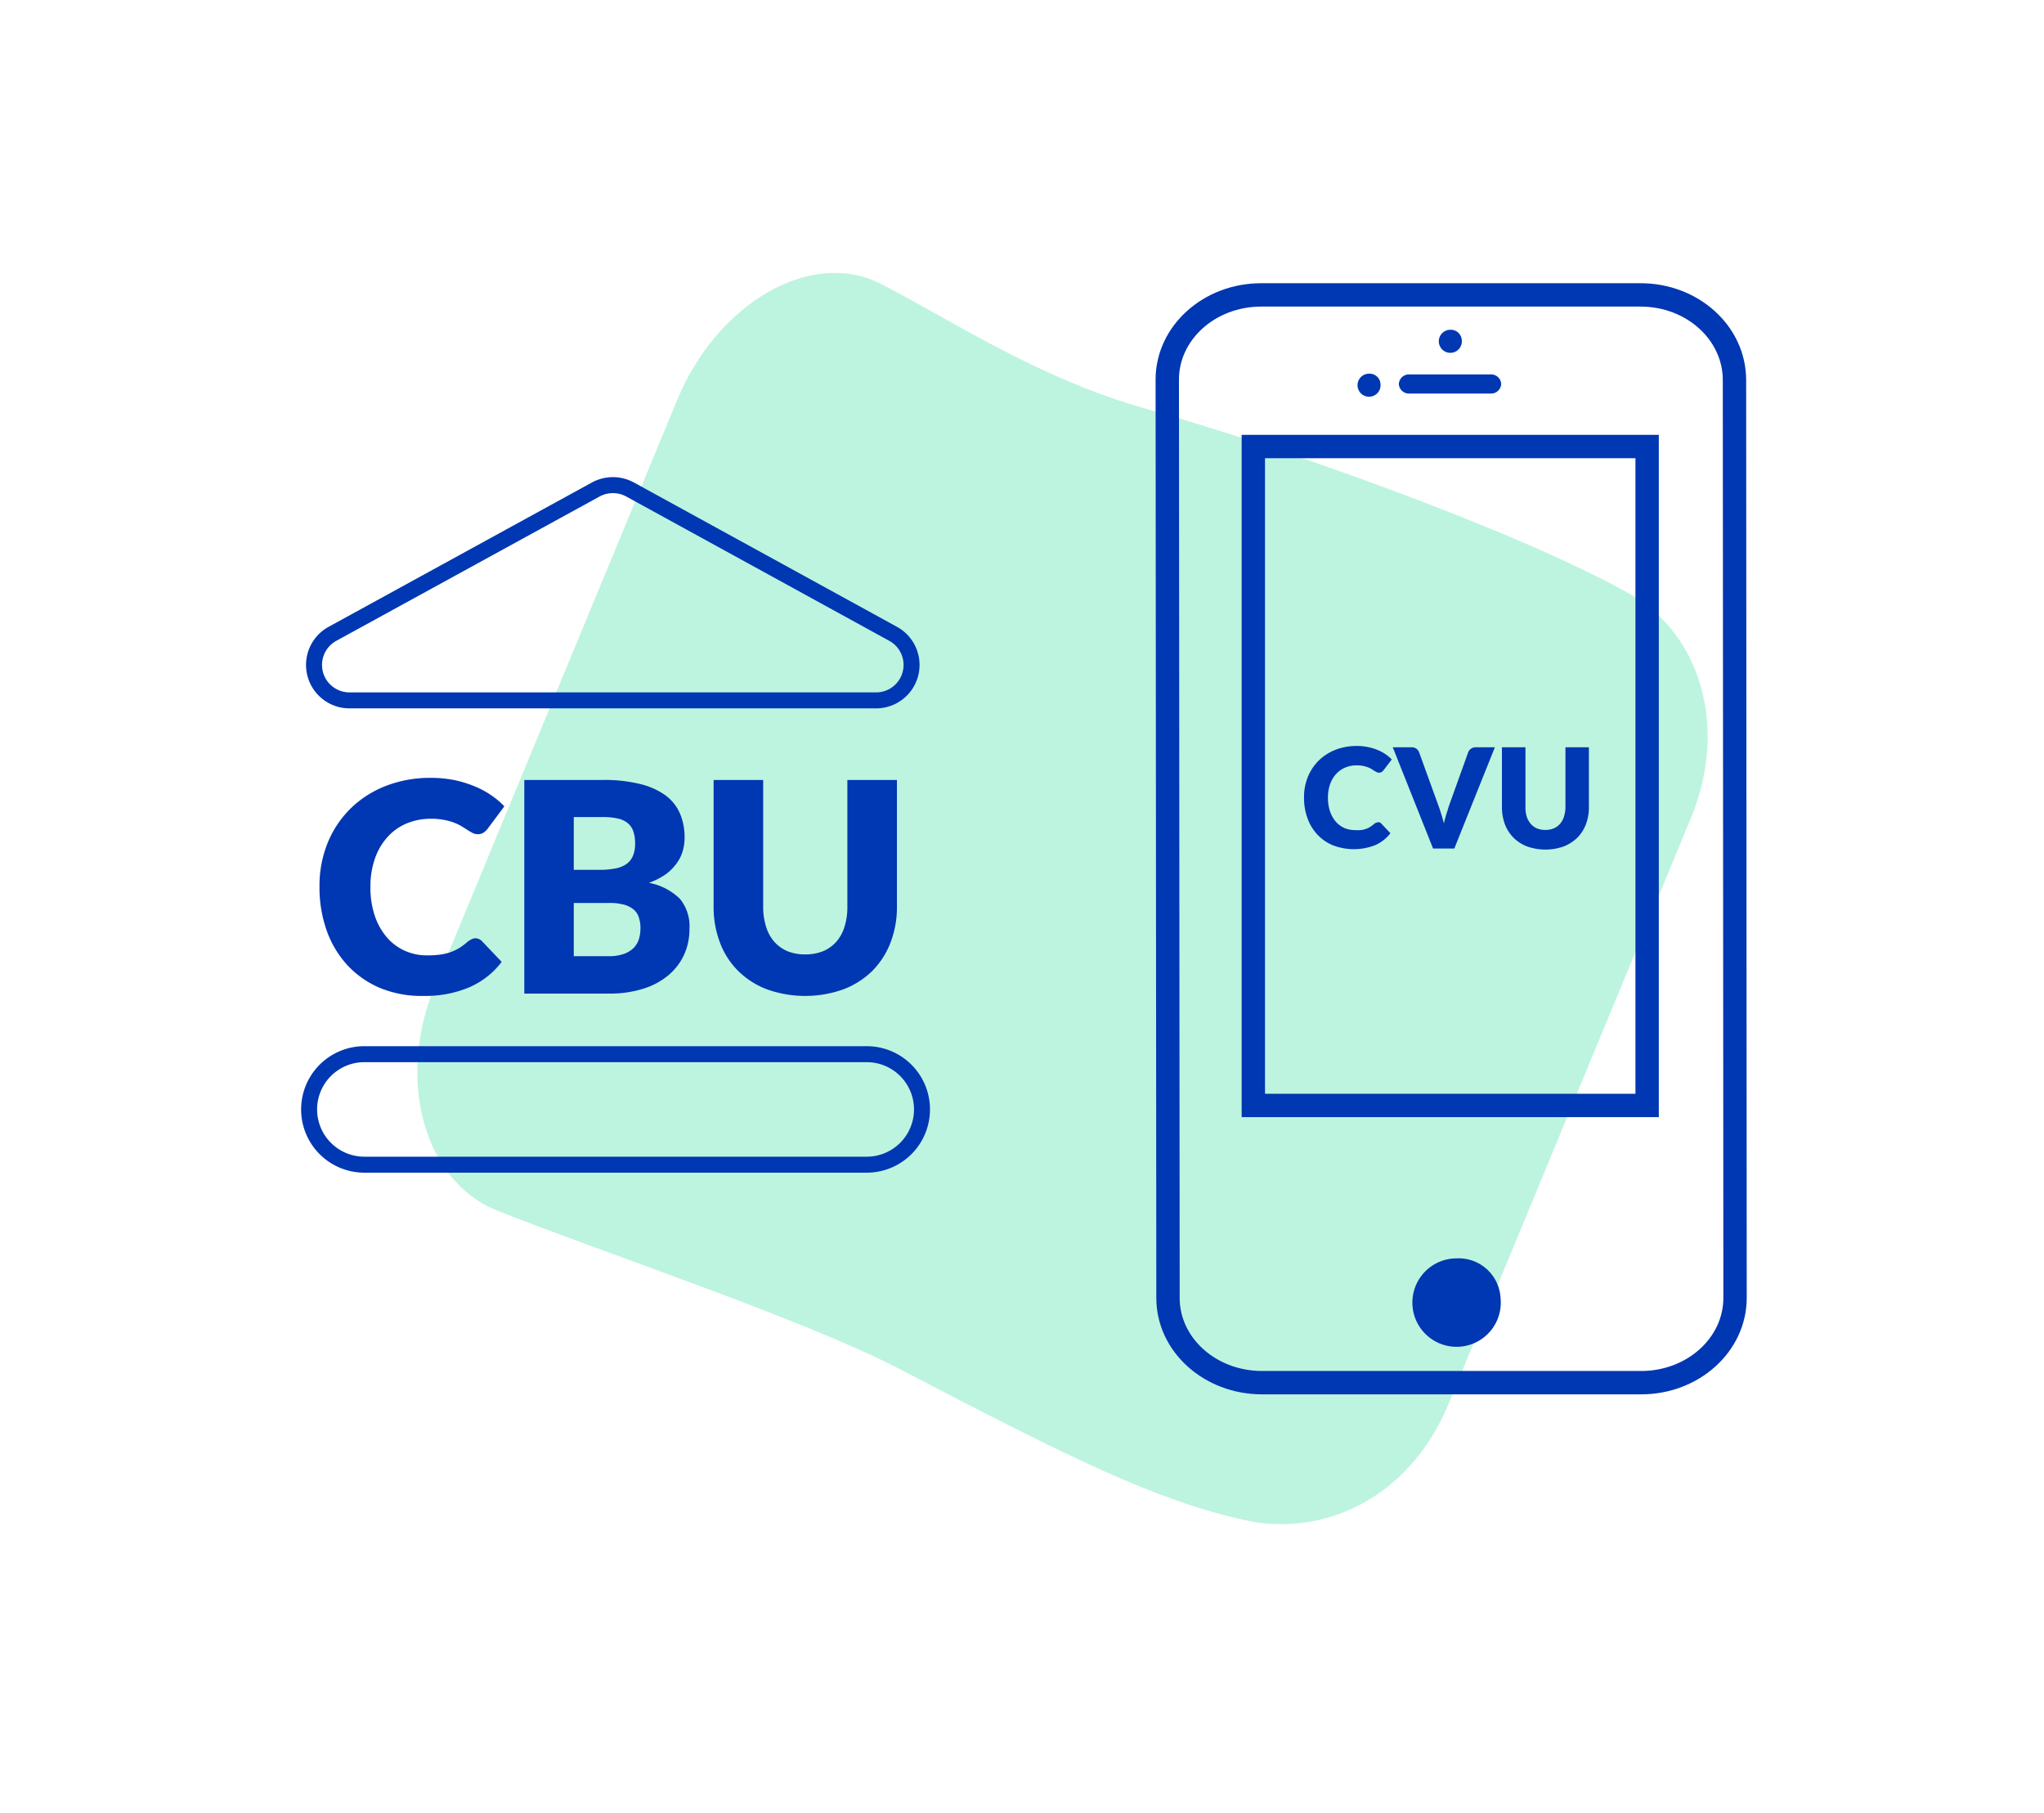 <svg id="Layer_1" data-name="Layer 1" xmlns="http://www.w3.org/2000/svg" viewBox="0 0 252 223.5"><defs><style>.cls-1{fill:#bdf4df;}.cls-2,.cls-4{fill:none;stroke:#0037b2;stroke-miterlimit:10;}.cls-2{stroke-width:1.97px;}.cls-3{fill:#0037b2;}.cls-4{stroke-width:2.88px;}</style></defs><title>m6</title><path class="cls-1" d="M153.54,187.39c-11.15-2.46-21.55-7.66-42.63-18.64-11.84-6.17-37.29-14.6-49.68-19.56-9-3.62-12.4-16.13-7.6-27.72L68.25,86.12,83.53,49.2c4.8-11.59,16.27-18.64,25-14.24,8.08,4.08,19.3,11.66,32.72,15.41,15.95,4.47,45.45,14.86,59.6,22.79,8.52,4.77,12.4,16.13,7.6,27.72l-29.9,72.26C173.71,184.73,163.1,189.5,153.54,187.39Z"/><path class="cls-2" d="M73.46,60.33,41,78.12a4.37,4.37,0,0,0,2.1,8.21H108a4.37,4.37,0,0,0,2.1-8.21L77.67,60.33A4.43,4.43,0,0,0,73.46,60.33Z"/><path class="cls-2" d="M106.86,143.56H44.92a6.81,6.81,0,0,1-6.81-6.81h0a6.81,6.81,0,0,1,6.81-6.81h61.94a6.81,6.81,0,0,1,6.81,6.81h0A6.81,6.81,0,0,1,106.86,143.56Z"/><path class="cls-3" d="M58.58,115.65a1.15,1.15,0,0,1,.44.09,1,1,0,0,1,.41.28l2.42,2.54a10,10,0,0,1-4,3.14,14,14,0,0,1-5.66,1.06,13.37,13.37,0,0,1-5.38-1,11.74,11.74,0,0,1-4-2.81,12.43,12.43,0,0,1-2.54-4.27,15.74,15.74,0,0,1-.88-5.36,14,14,0,0,1,1-5.41,12.56,12.56,0,0,1,2.83-4.25,12.78,12.78,0,0,1,4.34-2.78,15,15,0,0,1,5.59-1,14.68,14.68,0,0,1,2.79.26,13.63,13.63,0,0,1,2.44.73,11,11,0,0,1,2.1,1.1,9.93,9.93,0,0,1,1.7,1.42l-2.06,2.76a2.57,2.57,0,0,1-.47.46,1.21,1.21,0,0,1-.76.21,1.4,1.4,0,0,1-.61-.14,7,7,0,0,1-.62-.36l-.71-.45a6.07,6.07,0,0,0-.92-.45,7,7,0,0,0-1.25-.35,8.21,8.21,0,0,0-1.67-.15,7.7,7.7,0,0,0-3,.59,6.58,6.58,0,0,0-2.35,1.68,7.77,7.77,0,0,0-1.54,2.65,10.29,10.29,0,0,0-.55,3.48,10.81,10.81,0,0,0,.55,3.6,8,8,0,0,0,1.5,2.65,6.39,6.39,0,0,0,2.21,1.63,6.55,6.55,0,0,0,2.71.56,11.83,11.83,0,0,0,1.52-.08,6.3,6.3,0,0,0,1.28-.28,5.94,5.94,0,0,0,1.12-.51,7.92,7.92,0,0,0,1.07-.79,2.09,2.09,0,0,1,.47-.3A1.2,1.2,0,0,1,58.58,115.65Z"/><path class="cls-3" d="M64.64,122.47V96.14h9.68a18.2,18.2,0,0,1,4.64.51,8.81,8.81,0,0,1,3.13,1.42,5.46,5.46,0,0,1,1.76,2.25,7.48,7.48,0,0,1,.55,2.94,5.75,5.75,0,0,1-.25,1.71,4.82,4.82,0,0,1-.8,1.54A5.84,5.84,0,0,1,82,107.82a8.82,8.82,0,0,1-2,1,7.32,7.32,0,0,1,3.85,2A5.33,5.33,0,0,1,85,114.53a7.59,7.59,0,0,1-.65,3.13,7.27,7.27,0,0,1-1.91,2.52,8.94,8.94,0,0,1-3.1,1.68,13.57,13.57,0,0,1-4.21.61Zm6.1-15.25h3.18a10.11,10.11,0,0,0,1.83-.15,3.7,3.7,0,0,0,1.38-.5,2.35,2.35,0,0,0,.87-1,3.7,3.7,0,0,0,.3-1.59,4.41,4.41,0,0,0-.24-1.56,2.25,2.25,0,0,0-.72-1,2.87,2.87,0,0,0-1.24-.54,8.33,8.33,0,0,0-1.78-.17H70.74Zm0,4.08v6.56H75a5.27,5.27,0,0,0,2-.31,3.14,3.14,0,0,0,1.2-.79,2.74,2.74,0,0,0,.6-1.11,4.69,4.69,0,0,0,.16-1.24,4,4,0,0,0-.19-1.3,2.09,2.09,0,0,0-.65-1,3.17,3.17,0,0,0-1.22-.61A6.82,6.82,0,0,0,75,111.3Z"/><path class="cls-3" d="M99.29,117.64a5.68,5.68,0,0,0,2.2-.4,4.56,4.56,0,0,0,1.63-1.17,5,5,0,0,0,1-1.85,8,8,0,0,0,.35-2.49V96.14h6.11v15.59a12.06,12.06,0,0,1-.79,4.45,10,10,0,0,1-2.24,3.49,10.3,10.3,0,0,1-3.56,2.27,14,14,0,0,1-9.45,0A10.11,10.11,0,0,1,91,119.67a9.74,9.74,0,0,1-2.24-3.49,12.27,12.27,0,0,1-.78-4.45V96.14h6.11v15.58a8,8,0,0,0,.35,2.48,5.07,5.07,0,0,0,1,1.86,4.59,4.59,0,0,0,1.63,1.18A5.68,5.68,0,0,0,99.29,117.64Z"/><path class="cls-4" d="M202.23,36.35l-46.74,0c-6.4,0-11.58,4.68-11.58,10.44L144,160c0,5.76,5.19,10.43,11.59,10.43l46.74,0c6.4,0,11.58-4.68,11.58-10.45l-.07-113.17C213.81,41,208.63,36.34,202.23,36.35Z"/><path class="cls-3" d="M185.08,47.33a1.25,1.25,0,0,1-1.31,1.18h-10a1.25,1.25,0,0,1-1.31-1.17h0a1.25,1.25,0,0,1,1.31-1.19h10a1.25,1.25,0,0,1,1.31,1.18Z"/><path class="cls-3" d="M180.22,41.92a1.42,1.42,0,1,1-1.42-1.27A1.35,1.35,0,0,1,180.22,41.92Z"/><path class="cls-3" d="M170.2,47.34a1.42,1.42,0,1,1-1.42-1.28A1.35,1.35,0,0,1,170.2,47.34Z"/><path class="cls-3" d="M185,160a5.45,5.45,0,1,1-5.42-4.89A5.17,5.17,0,0,1,185,160Z"/><rect class="cls-4" x="154.52" y="55.04" width="48.55" height="81.22"/><path class="cls-3" d="M169.87,101.36a.52.52,0,0,1,.21,0,.46.46,0,0,1,.19.13l1.15,1.21a4.74,4.74,0,0,1-1.89,1.48,7.22,7.22,0,0,1-5.23,0,5.45,5.45,0,0,1-1.91-1.34,5.83,5.83,0,0,1-1.2-2,7.44,7.44,0,0,1-.42-2.54,6.67,6.67,0,0,1,.48-2.56,6.1,6.1,0,0,1,1.34-2,6.18,6.18,0,0,1,2.06-1.32,7.25,7.25,0,0,1,2.64-.47,6.32,6.32,0,0,1,1.33.13,6,6,0,0,1,1.16.34,5.16,5.16,0,0,1,1,.52,5.34,5.34,0,0,1,.81.67l-1,1.31a1.15,1.15,0,0,1-.22.22.57.57,0,0,1-.36.1.59.59,0,0,1-.29-.07l-.29-.16-.34-.22a2.25,2.25,0,0,0-.44-.21,3.8,3.8,0,0,0-.59-.17,3.74,3.74,0,0,0-.79-.07,3.52,3.52,0,0,0-1.44.28,3.2,3.2,0,0,0-1.12.8,3.75,3.75,0,0,0-.73,1.25,5,5,0,0,0-.26,1.65,5.3,5.3,0,0,0,.26,1.71,3.89,3.89,0,0,0,.71,1.25,3.07,3.07,0,0,0,1.05.78,3.27,3.27,0,0,0,1.29.26,5.39,5.39,0,0,0,.72,0,2.91,2.91,0,0,0,.6-.13,2.53,2.53,0,0,0,.53-.24,3.37,3.37,0,0,0,.51-.38,1.64,1.64,0,0,1,.22-.14A.74.74,0,0,1,169.87,101.36Z"/><path class="cls-3" d="M171.71,92.11H174a1.08,1.08,0,0,1,.62.17,1,1,0,0,1,.34.45l2.42,6.68c.11.3.21.61.33,1s.21.71.31,1.08c.08-.37.17-.73.28-1.08s.21-.65.31-1l2.4-6.68a.94.94,0,0,1,.33-.43,1,1,0,0,1,.61-.19h2.35l-5,12.48h-2.62Z"/><path class="cls-3" d="M190.55,102.3a2.61,2.61,0,0,0,1-.19,2.11,2.11,0,0,0,.78-.56,2.45,2.45,0,0,0,.48-.87A3.91,3.91,0,0,0,193,99.5V92.11h2.89V99.5a5.78,5.78,0,0,1-.37,2.11,4.73,4.73,0,0,1-1.06,1.65,5,5,0,0,1-1.69,1.08,6.79,6.79,0,0,1-4.48,0,4.9,4.9,0,0,1-1.69-1.08,4.73,4.73,0,0,1-1.06-1.65,6,6,0,0,1-.37-2.11V92.11h2.9v7.38a3.92,3.92,0,0,0,.16,1.18,2.68,2.68,0,0,0,.49.88,2.16,2.16,0,0,0,.77.56A2.68,2.68,0,0,0,190.55,102.3Z"/></svg>